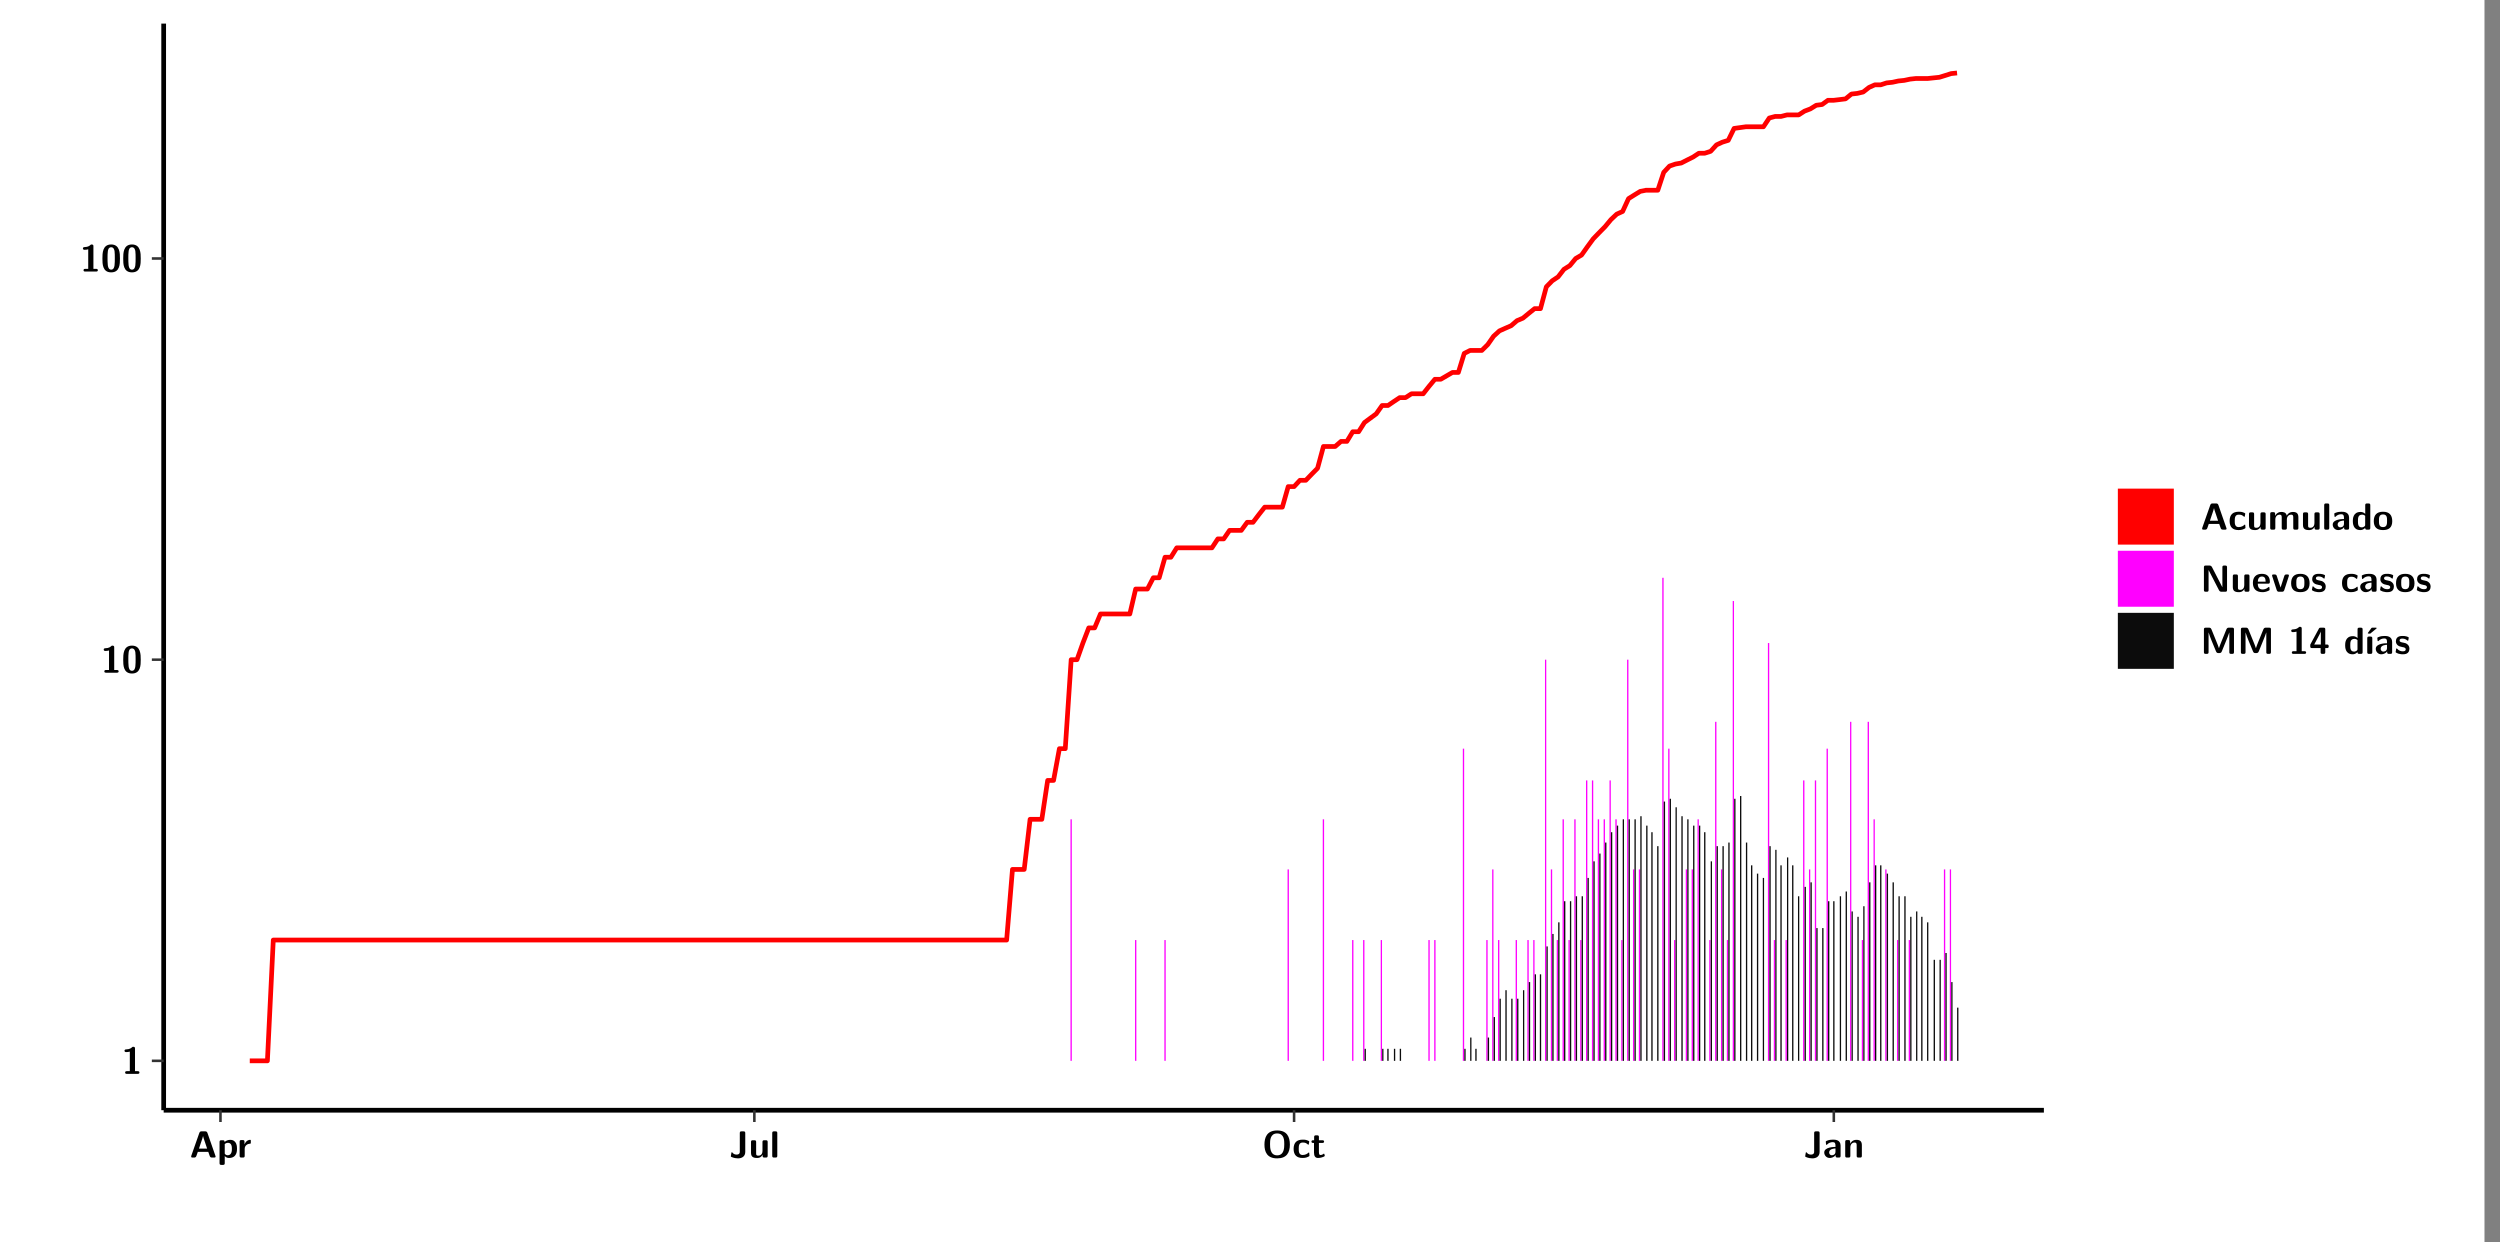 <?xml version="1.0" encoding="UTF-8"?>
<svg xmlns="http://www.w3.org/2000/svg" xmlns:xlink="http://www.w3.org/1999/xlink" width="579.653pt" height="288pt" viewBox="0 0 579.653 288" version="1.1">
<rect x="0" y="0" width="579.653" height="288" fill="#808080" stroke="none"/>
<defs>
<g>
<symbol overflow="visible" id="glyph0-0">
<path style="stroke:none;" d=""/>
</symbol>
<symbol overflow="visible" id="glyph0-1">
<path style="stroke:none;" d="M 3.109 -5.859 C 3.109 -6.016 3.109 -6.281 2.719 -6.281 C 2.547 -6.281 2.516 -6.266 2.406 -6.156 C 2.25 -6.016 1.922 -5.688 1.047 -5.672 C 0.891 -5.672 0.672 -5.609 0.672 -5.359 C 0.672 -5.047 0.969 -5.047 1.094 -5.047 C 1.344 -5.047 1.656 -5.078 1.906 -5.156 L 1.906 -0.625 L 1.234 -0.625 C 1.109 -0.625 0.812 -0.625 0.812 -0.312 C 0.812 0 1.109 0 1.234 0 L 3.719 0 C 3.828 0 4.141 0 4.141 -0.312 C 4.141 -0.625 3.828 -0.625 3.719 -0.625 L 3.109 -0.625 Z M 3.109 -5.859 "/>
</symbol>
<symbol overflow="visible" id="glyph0-2">
<path style="stroke:none;" d="M 4.438 -3 C 4.438 -4.203 4.438 -6.281 2.406 -6.281 C 0.375 -6.281 0.375 -4.219 0.375 -3 C 0.375 -1.812 0.375 0.188 2.406 0.188 C 4.438 0.188 4.438 -1.781 4.438 -3 Z M 2.406 -0.438 C 1.75 -0.438 1.656 -1.25 1.625 -1.484 C 1.562 -1.953 1.562 -2.766 1.562 -3.125 C 1.562 -3.641 1.562 -4.203 1.625 -4.641 C 1.641 -4.875 1.734 -5.641 2.406 -5.641 C 3.047 -5.641 3.156 -4.906 3.188 -4.734 C 3.25 -4.281 3.25 -3.594 3.25 -3.125 C 3.25 -2.625 3.25 -1.953 3.188 -1.469 C 3.156 -1.234 3.062 -0.438 2.406 -0.438 Z M 2.406 -0.438 "/>
</symbol>
<symbol overflow="visible" id="glyph0-3">
<path style="stroke:none;" d="M 4.156 -5.703 C 4.031 -6.078 3.766 -6.078 3.594 -6.078 L 2.828 -6.078 C 2.641 -6.078 2.391 -6.078 2.266 -5.703 L 0.406 -0.406 C 0.375 -0.297 0.375 -0.281 0.375 -0.234 C 0.375 0 0.594 0 0.703 0 L 1.031 0 C 1.188 0 1.453 0 1.578 -0.344 L 1.922 -1.328 L 4.344 -1.328 L 4.641 -0.484 C 4.75 -0.172 4.812 0 5.234 0 L 5.703 0 C 5.828 0 6.047 0 6.047 -0.234 C 6.047 -0.281 6.047 -0.297 6 -0.406 Z M 2.812 -3.938 C 2.938 -4.328 3.062 -4.656 3.125 -4.969 L 3.141 -4.969 C 3.188 -4.766 3.188 -4.75 3.25 -4.547 L 4.078 -2.078 L 2.188 -2.078 Z M 2.812 -3.938 "/>
</symbol>
<symbol overflow="visible" id="glyph0-4">
<path style="stroke:none;" d="M 1.734 -0.344 C 2.125 0.094 2.609 0.094 2.719 0.094 C 4.578 0.094 4.578 -1.594 4.578 -2.031 C 4.578 -2.453 4.578 -4.109 3 -4.109 C 2.484 -4.109 2.016 -3.906 1.703 -3.609 C 1.703 -3.922 1.578 -4.016 1.281 -4.016 L 0.953 -4.016 C 0.641 -4.016 0.531 -3.922 0.531 -3.594 L 0.531 1.281 C 0.531 1.594 0.625 1.703 0.953 1.703 L 1.312 1.703 C 1.641 1.703 1.734 1.594 1.734 1.281 Z M 1.734 -3.141 C 1.828 -3.219 2.109 -3.422 2.484 -3.422 C 3.391 -3.422 3.391 -2.391 3.391 -2 C 3.391 -1.656 3.391 -0.531 2.406 -0.531 C 2.203 -0.531 2.047 -0.609 1.938 -0.688 C 1.734 -0.828 1.734 -0.875 1.734 -1.031 Z M 1.734 -3.141 "/>
</symbol>
<symbol overflow="visible" id="glyph0-5">
<path style="stroke:none;" d="M 1.703 -2.016 C 1.703 -2.844 2.391 -3.188 2.938 -3.219 C 3.109 -3.234 3.125 -3.234 3.125 -3.469 L 3.125 -3.875 C 3.125 -4.047 3.125 -4.109 2.969 -4.109 C 2.719 -4.109 2.078 -4.031 1.672 -3.078 L 1.656 -3.078 L 1.656 -3.641 C 1.656 -3.922 1.594 -4.062 1.234 -4.062 L 0.953 -4.062 C 0.641 -4.062 0.531 -3.969 0.531 -3.641 L 0.531 -0.422 C 0.531 -0.109 0.625 0 0.953 0 L 1.281 0 C 1.609 0 1.703 -0.109 1.703 -0.422 Z M 1.703 -2.016 "/>
</symbol>
<symbol overflow="visible" id="glyph0-6">
<path style="stroke:none;" d="M 3.75 -5.656 C 3.75 -5.938 3.688 -6.078 3.328 -6.078 L 2.906 -6.078 C 2.562 -6.078 2.484 -5.969 2.484 -5.656 L 2.484 -1.359 C 2.484 -1.172 2.484 -0.688 1.703 -0.688 C 1.203 -0.688 0.922 -0.969 0.797 -1.125 C 0.734 -1.203 0.703 -1.234 0.656 -1.234 C 0.562 -1.234 0.547 -1.141 0.531 -1.062 C 0.484 -0.781 0.406 -0.328 0.406 -0.297 C 0.406 -0.203 0.453 -0.188 0.625 -0.109 C 1.141 0.109 1.672 0.188 2.062 0.188 C 3 0.188 3.75 -0.281 3.75 -1.312 Z M 3.75 -5.656 "/>
</symbol>
<symbol overflow="visible" id="glyph0-7">
<path style="stroke:none;" d="M 4.391 -3.594 C 4.391 -3.875 4.328 -4.016 3.969 -4.016 L 3.609 -4.016 C 3.281 -4.016 3.188 -3.906 3.188 -3.594 L 3.188 -1.516 C 3.188 -0.938 2.891 -0.438 2.266 -0.438 C 1.766 -0.438 1.719 -0.562 1.719 -1.031 L 1.719 -3.594 C 1.719 -3.875 1.656 -4.016 1.297 -4.016 L 0.953 -4.016 C 0.625 -4.016 0.531 -3.922 0.531 -3.594 L 0.531 -1.109 C 0.531 -0.172 1.031 0.094 1.953 0.094 C 2.188 0.094 2.812 0.094 3.219 -0.656 L 3.219 -0.422 C 3.219 -0.141 3.281 0 3.641 0 L 3.969 0 C 4.297 0 4.391 -0.109 4.391 -0.422 Z M 4.391 -3.594 "/>
</symbol>
<symbol overflow="visible" id="glyph0-8">
<path style="stroke:none;" d="M 1.703 -5.656 C 1.703 -5.938 1.641 -6.078 1.281 -6.078 L 0.953 -6.078 C 0.641 -6.078 0.531 -5.984 0.531 -5.656 L 0.531 -0.422 C 0.531 -0.109 0.625 0 0.953 0 L 1.281 0 C 1.609 0 1.703 -0.109 1.703 -0.422 Z M 1.703 -5.656 "/>
</symbol>
<symbol overflow="visible" id="glyph0-9">
<path style="stroke:none;" d="M 6.422 -3 C 6.422 -4.766 5.781 -6.281 3.484 -6.281 C 1.047 -6.281 0.531 -4.609 0.531 -3 C 0.531 -1.359 1.109 0.188 3.469 0.188 C 5.734 0.188 6.422 -1.203 6.422 -3 Z M 3.484 -0.516 C 1.828 -0.516 1.828 -2.344 1.828 -3.141 C 1.828 -3.906 1.828 -5.594 3.469 -5.594 C 5.125 -5.594 5.125 -3.922 5.125 -3.141 C 5.125 -2.359 5.125 -0.516 3.484 -0.516 Z M 3.484 -0.516 "/>
</symbol>
<symbol overflow="visible" id="glyph0-10">
<path style="stroke:none;" d="M 4 -0.438 C 4 -0.531 3.969 -0.938 3.953 -1.047 C 3.953 -1.078 3.938 -1.172 3.844 -1.172 C 3.812 -1.172 3.797 -1.172 3.703 -1.078 C 3.562 -0.953 3.141 -0.594 2.422 -0.594 C 1.516 -0.594 1.516 -1.469 1.516 -2.031 C 1.516 -2.75 1.562 -3.484 2.453 -3.484 C 3.031 -3.484 3.266 -3.344 3.578 -3.078 C 3.688 -2.984 3.703 -2.984 3.734 -2.984 C 3.828 -2.984 3.844 -3.062 3.844 -3.094 C 3.859 -3.172 3.953 -3.656 3.953 -3.703 C 3.953 -3.781 3.891 -3.812 3.75 -3.891 C 3.328 -4.078 3.062 -4.156 2.453 -4.156 C 1.141 -4.156 0.328 -3.547 0.328 -2.016 C 0.328 -0.562 1.078 0.094 2.406 0.094 C 2.641 0.094 3.172 0.094 3.75 -0.203 C 4 -0.344 4 -0.344 4 -0.438 Z M 4 -0.438 "/>
</symbol>
<symbol overflow="visible" id="glyph0-11">
<path style="stroke:none;" d="M 1.906 -3.391 L 2.688 -3.391 C 2.797 -3.391 3.109 -3.391 3.109 -3.703 C 3.109 -4.016 2.797 -4.016 2.688 -4.016 L 1.906 -4.016 L 1.906 -4.75 C 1.906 -5.016 1.844 -5.156 1.484 -5.156 L 1.219 -5.156 C 0.906 -5.156 0.797 -5.062 0.797 -4.75 L 0.797 -4.016 L 0.594 -4.016 C 0.5 -4.016 0.172 -4.016 0.172 -3.703 C 0.172 -3.391 0.484 -3.391 0.594 -3.391 L 0.766 -3.391 L 0.766 -1.172 C 0.766 -0.281 1.094 0.094 1.688 0.094 C 1.766 0.094 2.156 0.094 2.609 -0.047 C 2.766 -0.094 3.266 -0.25 3.266 -0.406 C 3.266 -0.438 3.25 -0.5 3.203 -0.688 C 3.156 -0.859 3.141 -0.906 3.062 -0.906 C 3.016 -0.906 3 -0.906 2.953 -0.844 C 2.859 -0.781 2.625 -0.594 2.25 -0.594 C 2.047 -0.594 1.906 -0.734 1.906 -1.312 Z M 1.906 -3.391 "/>
</symbol>
<symbol overflow="visible" id="glyph0-12">
<path style="stroke:none;" d="M 4.062 -2.766 C 4.062 -4.156 2.734 -4.156 2.297 -4.156 C 1.891 -4.156 1.453 -4.125 0.859 -3.891 C 0.672 -3.797 0.625 -3.781 0.625 -3.688 C 0.625 -3.625 0.688 -3.109 0.688 -3.047 C 0.703 -2.984 0.75 -2.938 0.812 -2.938 C 0.844 -2.938 0.875 -2.969 0.906 -3 C 1.281 -3.391 1.719 -3.578 2.266 -3.578 C 2.734 -3.578 2.875 -3.297 2.875 -2.781 L 2.875 -2.469 C 2.562 -2.469 0.266 -2.453 0.266 -1.172 C 0.266 -0.547 0.766 0.094 1.531 0.094 C 1.828 0.094 2.484 0.016 2.906 -0.594 L 2.906 -0.422 C 2.906 -0.141 2.969 0 3.328 0 L 3.641 0 C 3.984 0 4.062 -0.109 4.062 -0.422 Z M 2.875 -1.344 C 2.875 -0.531 2.047 -0.531 2.016 -0.531 C 1.641 -0.531 1.406 -0.844 1.406 -1.188 C 1.406 -2.047 2.625 -2.109 2.875 -2.109 Z M 2.875 -1.344 "/>
</symbol>
<symbol overflow="visible" id="glyph0-13">
<path style="stroke:none;" d="M 4.391 -2.844 C 4.391 -3.75 4 -4.109 3.109 -4.109 C 2.188 -4.109 1.781 -3.438 1.672 -3.203 L 1.672 -3.641 C 1.672 -3.922 1.609 -4.062 1.25 -4.062 L 0.953 -4.062 C 0.625 -4.062 0.531 -3.969 0.531 -3.641 L 0.531 -0.422 C 0.531 -0.109 0.625 0 0.953 0 L 1.297 0 C 1.625 0 1.719 -0.109 1.719 -0.422 L 1.719 -2.359 C 1.719 -3.125 2.219 -3.484 2.688 -3.484 C 3.109 -3.484 3.188 -3.281 3.188 -2.828 L 3.188 -0.422 C 3.188 -0.141 3.25 0 3.609 0 L 3.969 0 C 4.297 0 4.391 -0.109 4.391 -0.422 Z M 4.391 -2.844 "/>
</symbol>
<symbol overflow="visible" id="glyph0-14">
<path style="stroke:none;" d="M 7.062 -2.844 C 7.062 -3.75 6.672 -4.109 5.781 -4.109 C 5.156 -4.109 4.688 -3.828 4.359 -3.25 C 4.219 -4.078 3.484 -4.109 3.109 -4.109 C 2.938 -4.109 2.578 -4.109 2.188 -3.828 C 1.906 -3.625 1.734 -3.344 1.672 -3.203 L 1.672 -3.641 C 1.672 -3.922 1.609 -4.062 1.25 -4.062 L 0.953 -4.062 C 0.625 -4.062 0.531 -3.969 0.531 -3.641 L 0.531 -0.422 C 0.531 -0.109 0.625 0 0.953 0 L 1.297 0 C 1.625 0 1.719 -0.109 1.719 -0.422 L 1.719 -2.359 C 1.719 -3.141 2.25 -3.484 2.688 -3.484 C 3.109 -3.484 3.203 -3.297 3.203 -2.828 L 3.203 -0.422 C 3.203 -0.109 3.297 0 3.625 0 L 3.969 0 C 4.297 0 4.391 -0.109 4.391 -0.422 L 4.391 -2.359 C 4.391 -3.141 4.922 -3.484 5.359 -3.484 C 5.781 -3.484 5.875 -3.297 5.875 -2.828 L 5.875 -0.422 C 5.875 -0.109 5.969 0 6.297 0 L 6.641 0 C 6.984 0 7.062 -0.109 7.062 -0.422 Z M 7.062 -2.844 "/>
</symbol>
<symbol overflow="visible" id="glyph0-15">
<path style="stroke:none;" d="M 4.375 -5.656 C 4.375 -5.938 4.312 -6.078 3.953 -6.078 L 3.625 -6.078 C 3.297 -6.078 3.203 -5.969 3.203 -5.656 L 3.203 -3.672 C 2.812 -4.047 2.375 -4.109 2.109 -4.109 C 0.328 -4.109 0.328 -2.422 0.328 -2 C 0.328 -1.594 0.328 0.094 2.062 0.094 C 2.422 0.094 2.812 -0.016 3.188 -0.406 C 3.188 -0.094 3.297 0 3.609 0 L 3.953 0 C 4.281 0 4.375 -0.109 4.375 -0.422 Z M 3.188 -1.094 C 3.188 -0.953 3.188 -0.875 2.922 -0.688 C 2.703 -0.547 2.5 -0.531 2.406 -0.531 C 1.516 -0.531 1.516 -1.344 1.516 -2 C 1.516 -2.656 1.516 -3.484 2.5 -3.484 C 2.75 -3.484 2.984 -3.391 3.188 -3.203 Z M 3.188 -1.094 "/>
</symbol>
<symbol overflow="visible" id="glyph0-16">
<path style="stroke:none;" d="M 4.547 -1.969 C 4.547 -3.406 3.844 -4.156 2.406 -4.156 C 0.953 -4.156 0.266 -3.391 0.266 -1.969 C 0.266 -0.547 1.031 0.094 2.406 0.094 C 3.781 0.094 4.547 -0.531 4.547 -1.969 Z M 2.406 -0.594 C 1.469 -0.594 1.469 -1.375 1.469 -2.078 C 1.469 -2.75 1.469 -3.531 2.406 -3.531 C 3.344 -3.531 3.344 -2.766 3.344 -2.078 C 3.344 -1.391 3.344 -0.594 2.406 -0.594 Z M 2.406 -0.594 "/>
</symbol>
<symbol overflow="visible" id="glyph0-17">
<path style="stroke:none;" d="M 2.656 -5.734 C 2.469 -6.078 2.203 -6.078 2.031 -6.078 L 1.219 -6.078 C 0.906 -6.078 0.797 -5.984 0.797 -5.656 L 0.797 -0.422 C 0.797 -0.109 0.891 0 1.219 0 L 1.453 0 C 1.781 0 1.875 -0.109 1.875 -0.422 L 1.875 -5.016 L 1.891 -5.016 L 4.297 -0.344 C 4.484 0 4.75 0 4.922 0 L 5.734 0 C 6.062 0 6.156 -0.109 6.156 -0.422 L 6.156 -5.656 C 6.156 -5.938 6.094 -6.078 5.734 -6.078 L 5.5 -6.078 C 5.156 -6.078 5.078 -5.969 5.078 -5.656 L 5.078 -1.062 L 5.062 -1.062 Z M 2.656 -5.734 "/>
</symbol>
<symbol overflow="visible" id="glyph0-18">
<path style="stroke:none;" d="M 3.781 -1.875 C 3.984 -1.875 4.203 -1.891 4.203 -2.281 C 4.203 -3.406 3.672 -4.156 2.359 -4.156 C 0.969 -4.156 0.266 -3.375 0.266 -2.047 C 0.266 -0.609 1.109 0.094 2.484 0.094 C 2.812 0.094 3.312 0.047 3.891 -0.234 C 4.078 -0.328 4.141 -0.359 4.141 -0.469 C 4.141 -0.531 4.125 -0.781 4.109 -0.844 C 4.078 -1.125 4.062 -1.125 3.984 -1.125 C 3.953 -1.125 3.938 -1.125 3.844 -1.047 C 3.328 -0.594 2.797 -0.531 2.516 -0.531 C 1.531 -0.531 1.422 -1.312 1.391 -1.875 Z M 1.406 -2.344 C 1.422 -2.875 1.609 -3.531 2.359 -3.531 C 3.062 -3.531 3.203 -3.031 3.219 -2.344 Z M 1.406 -2.344 "/>
</symbol>
<symbol overflow="visible" id="glyph0-19">
<path style="stroke:none;" d="M 4.109 -3.609 C 4.141 -3.719 4.141 -3.75 4.141 -3.766 C 4.141 -4.016 3.922 -4.016 3.797 -4.016 L 3.609 -4.016 C 3.25 -4.016 3.141 -3.891 3.062 -3.641 L 2.203 -0.984 L 1.328 -3.641 C 1.266 -3.828 1.203 -4.016 0.781 -4.016 L 0.578 -4.016 C 0.453 -4.016 0.234 -4.016 0.234 -3.766 C 0.234 -3.75 0.234 -3.719 0.266 -3.609 L 1.312 -0.375 C 1.438 0 1.703 0 1.859 0 L 2.5 0 C 2.672 0 2.938 0 3.062 -0.375 Z M 4.109 -3.609 "/>
</symbol>
<symbol overflow="visible" id="glyph0-20">
<path style="stroke:none;" d="M 3.469 -1.234 C 3.469 -1.734 3.203 -2.031 3.047 -2.172 C 2.703 -2.484 2.391 -2.547 2.031 -2.609 C 1.547 -2.703 1.188 -2.766 1.188 -3.109 C 1.188 -3.469 1.484 -3.547 1.828 -3.547 C 2.406 -3.547 2.719 -3.328 2.953 -3.125 C 3.047 -3.047 3.062 -3.047 3.094 -3.047 C 3.188 -3.047 3.203 -3.125 3.203 -3.156 C 3.219 -3.219 3.312 -3.719 3.312 -3.766 C 3.312 -3.906 2.844 -4.031 2.75 -4.062 C 2.406 -4.156 2.125 -4.156 1.891 -4.156 C 1.5 -4.156 0.328 -4.156 0.328 -2.906 C 0.328 -2.484 0.516 -2.219 0.75 -2 C 1.062 -1.734 1.406 -1.672 1.906 -1.562 C 2.156 -1.531 2.609 -1.453 2.609 -1.062 C 2.609 -0.656 2.266 -0.594 1.922 -0.594 C 1.531 -0.594 1.047 -0.703 0.625 -1.188 C 0.594 -1.234 0.562 -1.266 0.516 -1.266 C 0.422 -1.266 0.406 -1.188 0.391 -1.125 C 0.375 -1.016 0.266 -0.516 0.266 -0.422 C 0.266 -0.266 0.922 -0.062 0.922 -0.047 C 1.406 0.094 1.766 0.094 1.922 0.094 C 2.359 0.094 3.469 0.062 3.469 -1.234 Z M 3.469 -1.234 "/>
</symbol>
<symbol overflow="visible" id="glyph0-21">
<path style="stroke:none;" d="M 4.859 -2.859 C 4.688 -2.422 4.359 -1.609 4.281 -1.312 C 4.203 -1.625 3.844 -2.484 3.656 -2.953 L 2.531 -5.719 C 2.391 -6.078 2.109 -6.078 1.953 -6.078 L 1.219 -6.078 C 0.906 -6.078 0.797 -5.984 0.797 -5.656 L 0.797 -0.422 C 0.797 -0.109 0.891 0 1.219 0 L 1.453 0 C 1.781 0 1.875 -0.109 1.875 -0.422 L 1.875 -4.953 L 1.891 -4.953 C 1.984 -4.562 2.375 -3.578 2.578 -3.062 L 3.609 -0.562 C 3.766 -0.188 3.969 -0.188 4.266 -0.188 C 4.562 -0.188 4.781 -0.188 4.938 -0.562 L 6.062 -3.328 C 6.141 -3.531 6.625 -4.719 6.672 -4.953 L 6.688 -4.953 L 6.688 -0.422 C 6.688 -0.141 6.75 0 7.109 0 L 7.344 0 C 7.672 0 7.766 -0.109 7.766 -0.422 L 7.766 -5.656 C 7.766 -5.938 7.703 -6.078 7.344 -6.078 L 6.609 -6.078 C 6.391 -6.078 6.172 -6.062 6.016 -5.703 Z M 4.859 -2.859 "/>
</symbol>
<symbol overflow="visible" id="glyph0-22">
<path style="stroke:none;" d="M 0.344 -2.297 C 0.266 -2.172 0.266 -2.141 0.266 -1.984 L 0.266 -1.766 C 0.266 -1.484 0.328 -1.344 0.688 -1.344 L 2.672 -1.344 L 2.672 -0.422 C 2.672 -0.141 2.719 0 3.078 0 L 3.328 0 C 3.656 0 3.75 -0.109 3.75 -0.422 L 3.75 -1.344 L 4.125 -1.344 C 4.391 -1.344 4.547 -1.406 4.547 -1.75 C 4.547 -2.078 4.422 -2.172 4.125 -2.172 L 3.75 -2.172 L 3.75 -5.656 C 3.75 -5.984 3.656 -6.078 3.328 -6.078 L 2.688 -6.078 C 2.531 -6.078 2.391 -6.078 2.281 -5.875 Z M 1.188 -2.172 C 2.578 -4.75 2.672 -5.016 2.703 -5.156 L 2.719 -5.156 L 2.719 -2.172 Z M 1.188 -2.172 "/>
</symbol>
<symbol overflow="visible" id="glyph0-23">
<path style="stroke:none;" d="M 3.906 -5.844 C 3.953 -5.875 4 -5.922 4 -5.969 C 4 -6.078 3.906 -6.078 3.766 -6.078 L 3.047 -6.078 C 2.875 -6.078 2.859 -6.078 2.781 -5.984 L 2.031 -4.953 C 1.953 -4.859 1.953 -4.844 1.953 -4.828 C 1.953 -4.703 2.047 -4.703 2.188 -4.703 L 2.516 -4.703 Z M 3.906 -5.844 "/>
</symbol>
<symbol overflow="visible" id="glyph0-24">
<path style="stroke:none;" d="M 1.703 -3.594 C 1.703 -3.875 1.641 -4.016 1.281 -4.016 L 0.953 -4.016 C 0.641 -4.016 0.531 -3.922 0.531 -3.594 L 0.531 -0.422 C 0.531 -0.109 0.625 0 0.953 0 L 1.281 0 C 1.609 0 1.703 -0.109 1.703 -0.422 Z M 1.703 -3.594 "/>
</symbol>
</g>
<clipPath id="clip1">
  <path d="M 0 0 L 576.008 0 L 576.008 288 L 0 288 Z M 0 0 "/>
</clipPath>
<clipPath id="clip2">
  <path d="M 37.949 5.477 L 473.898 5.477 L 473.898 257.414 L 37.949 257.414 Z M 37.949 5.477 "/>
</clipPath>
</defs>
<g id="surface1">
<g clip-path="url(#clip1)" clip-rule="nonzero">
<path style="fill-rule:nonzero;fill:rgb(100%,100%,100%);fill-opacity:1;stroke-width:0.598;stroke-linecap:round;stroke-linejoin:round;stroke:rgb(100%,100%,100%);stroke-opacity:1;stroke-miterlimit:10;" d="M 0 0 L 0 288.004 L 576.008 288.004 L 576.008 0 Z M 0 0 " transform="matrix(1,0,0,-1,0,288)"/>
</g>
<g clip-path="url(#clip2)" clip-rule="nonzero">
<path style=" stroke:none;fill-rule:nonzero;fill:rgb(100%,100%,100%);fill-opacity:1;" d="M 37.949 257.414 L 37.949 5.477 L 473.898 5.477 L 473.898 257.414 Z M 37.949 257.414 "/>
</g>
<path style=" stroke:none;fill-rule:nonzero;fill:rgb(100%,0%,100%);fill-opacity:1;" d="M 248.203 245.969 L 248.203 189.965 L 248.512 189.965 L 248.512 245.969 Z M 248.203 245.969 "/>
<path style=" stroke:none;fill-rule:nonzero;fill:rgb(100%,0%,100%);fill-opacity:1;" d="M 263.168 245.969 L 263.168 217.961 L 263.477 217.961 L 263.477 245.969 Z M 263.168 245.969 "/>
<path style=" stroke:none;fill-rule:nonzero;fill:rgb(100%,0%,100%);fill-opacity:1;" d="M 269.973 245.969 L 269.973 217.961 L 270.281 217.961 L 270.281 245.969 Z M 269.973 245.969 "/>
<path style=" stroke:none;fill-rule:nonzero;fill:rgb(100%,0%,100%);fill-opacity:1;" d="M 298.535 245.969 L 298.535 201.582 L 298.844 201.582 L 298.844 245.969 Z M 298.535 245.969 "/>
<path style=" stroke:none;fill-rule:nonzero;fill:rgb(100%,0%,100%);fill-opacity:1;" d="M 306.695 245.969 L 306.695 189.965 L 307.004 189.965 L 307.004 245.969 Z M 306.695 245.969 "/>
<path style=" stroke:none;fill-rule:nonzero;fill:rgb(100%,0%,100%);fill-opacity:1;" d="M 313.5 245.969 L 313.5 217.961 L 313.809 217.961 L 313.809 245.969 Z M 313.5 245.969 "/>
<path style=" stroke:none;fill-rule:nonzero;fill:rgb(100%,0%,100%);fill-opacity:1;" d="M 316.051 245.969 L 316.051 217.961 L 316.359 217.961 L 316.359 245.969 Z M 316.051 245.969 "/>
<path style=" stroke:none;fill-rule:nonzero;fill:rgb(4.999%,4.999%,4.999%);fill-opacity:1;" d="M 316.387 245.969 L 316.387 243.176 L 316.695 243.176 L 316.695 245.969 Z M 316.387 245.969 "/>
<path style=" stroke:none;fill-rule:nonzero;fill:rgb(100%,0%,100%);fill-opacity:1;" d="M 320.133 245.969 L 320.133 217.961 L 320.434 217.961 L 320.434 245.969 Z M 320.133 245.969 "/>
<path style=" stroke:none;fill-rule:nonzero;fill:rgb(4.999%,4.999%,4.999%);fill-opacity:1;" d="M 320.473 245.969 L 320.473 243.176 L 320.77 243.176 L 320.77 245.969 Z M 320.473 245.969 "/>
<path style=" stroke:none;fill-rule:nonzero;fill:rgb(4.999%,4.999%,4.999%);fill-opacity:1;" d="M 321.656 245.969 L 321.656 243.176 L 321.965 243.176 L 321.965 245.969 Z M 321.656 245.969 "/>
<path style=" stroke:none;fill-rule:nonzero;fill:rgb(4.999%,4.999%,4.999%);fill-opacity:1;" d="M 323.191 245.969 L 323.191 243.176 L 323.5 243.176 L 323.5 245.969 Z M 323.191 245.969 "/>
<path style=" stroke:none;fill-rule:nonzero;fill:rgb(4.999%,4.999%,4.999%);fill-opacity:1;" d="M 324.547 245.969 L 324.547 243.176 L 324.855 243.176 L 324.855 245.969 Z M 324.547 245.969 "/>
<path style=" stroke:none;fill-rule:nonzero;fill:rgb(100%,0%,100%);fill-opacity:1;" d="M 331.184 245.969 L 331.184 217.961 L 331.492 217.961 L 331.492 245.969 Z M 331.184 245.969 "/>
<path style=" stroke:none;fill-rule:nonzero;fill:rgb(100%,0%,100%);fill-opacity:1;" d="M 332.539 245.969 L 332.539 217.961 L 332.848 217.961 L 332.848 245.969 Z M 332.539 245.969 "/>
<path style=" stroke:none;fill-rule:nonzero;fill:rgb(100%,0%,100%);fill-opacity:1;" d="M 339.172 245.969 L 339.172 173.586 L 339.48 173.586 L 339.48 245.969 Z M 339.172 245.969 "/>
<path style=" stroke:none;fill-rule:nonzero;fill:rgb(4.999%,4.999%,4.999%);fill-opacity:1;" d="M 339.512 245.969 L 339.512 243.176 L 339.82 243.176 L 339.82 245.969 Z M 339.512 245.969 "/>
<path style=" stroke:none;fill-rule:nonzero;fill:rgb(4.999%,4.999%,4.999%);fill-opacity:1;" d="M 340.875 245.969 L 340.875 240.566 L 341.176 240.566 L 341.176 245.969 Z M 340.875 245.969 "/>
<path style=" stroke:none;fill-rule:nonzero;fill:rgb(4.999%,4.999%,4.999%);fill-opacity:1;" d="M 342.062 245.969 L 342.062 243.176 L 342.371 243.176 L 342.371 245.969 Z M 342.062 245.969 "/>
<path style=" stroke:none;fill-rule:nonzero;fill:rgb(100%,0%,100%);fill-opacity:1;" d="M 344.613 245.969 L 344.613 217.961 L 344.922 217.961 L 344.922 245.969 Z M 344.613 245.969 "/>
<path style=" stroke:none;fill-rule:nonzero;fill:rgb(4.999%,4.999%,4.999%);fill-opacity:1;" d="M 344.949 245.969 L 344.949 240.566 L 345.258 240.566 L 345.258 245.969 Z M 344.949 245.969 "/>
<path style=" stroke:none;fill-rule:nonzero;fill:rgb(100%,0%,100%);fill-opacity:1;" d="M 345.977 245.969 L 345.977 201.582 L 346.277 201.582 L 346.277 245.969 Z M 345.977 245.969 "/>
<path style=" stroke:none;fill-rule:nonzero;fill:rgb(4.999%,4.999%,4.999%);fill-opacity:1;" d="M 346.316 245.969 L 346.316 235.816 L 346.625 235.816 L 346.625 245.969 Z M 346.316 245.969 "/>
<path style=" stroke:none;fill-rule:nonzero;fill:rgb(100%,0%,100%);fill-opacity:1;" d="M 347.332 245.969 L 347.332 217.961 L 347.641 217.961 L 347.641 245.969 Z M 347.332 245.969 "/>
<path style=" stroke:none;fill-rule:nonzero;fill:rgb(4.999%,4.999%,4.999%);fill-opacity:1;" d="M 347.672 245.969 L 347.672 231.562 L 347.98 231.562 L 347.98 245.969 Z M 347.672 245.969 "/>
<path style=" stroke:none;fill-rule:nonzero;fill:rgb(4.999%,4.999%,4.999%);fill-opacity:1;" d="M 349.035 245.969 L 349.035 229.59 L 349.344 229.59 L 349.344 245.969 Z M 349.035 245.969 "/>
<path style=" stroke:none;fill-rule:nonzero;fill:rgb(4.999%,4.999%,4.999%);fill-opacity:1;" d="M 350.402 245.969 L 350.402 231.562 L 350.699 231.562 L 350.699 245.969 Z M 350.402 245.969 "/>
<path style=" stroke:none;fill-rule:nonzero;fill:rgb(100%,0%,100%);fill-opacity:1;" d="M 351.418 245.969 L 351.418 217.961 L 351.727 217.961 L 351.727 245.969 Z M 351.418 245.969 "/>
<path style=" stroke:none;fill-rule:nonzero;fill:rgb(4.999%,4.999%,4.999%);fill-opacity:1;" d="M 351.754 245.969 L 351.754 231.562 L 352.062 231.562 L 352.062 245.969 Z M 351.754 245.969 "/>
<path style=" stroke:none;fill-rule:nonzero;fill:rgb(4.999%,4.999%,4.999%);fill-opacity:1;" d="M 353.121 245.969 L 353.121 229.59 L 353.418 229.59 L 353.418 245.969 Z M 353.121 245.969 "/>
<path style=" stroke:none;fill-rule:nonzero;fill:rgb(100%,0%,100%);fill-opacity:1;" d="M 354.137 245.969 L 354.137 217.961 L 354.445 217.961 L 354.445 245.969 Z M 354.137 245.969 "/>
<path style=" stroke:none;fill-rule:nonzero;fill:rgb(4.999%,4.999%,4.999%);fill-opacity:1;" d="M 354.477 245.969 L 354.477 227.707 L 354.785 227.707 L 354.785 245.969 Z M 354.477 245.969 "/>
<path style=" stroke:none;fill-rule:nonzero;fill:rgb(100%,0%,100%);fill-opacity:1;" d="M 355.5 245.969 L 355.5 217.961 L 355.801 217.961 L 355.801 245.969 Z M 355.5 245.969 "/>
<path style=" stroke:none;fill-rule:nonzero;fill:rgb(4.999%,4.999%,4.999%);fill-opacity:1;" d="M 355.84 245.969 L 355.84 225.91 L 356.141 225.91 L 356.141 245.969 Z M 355.84 245.969 "/>
<path style=" stroke:none;fill-rule:nonzero;fill:rgb(4.999%,4.999%,4.999%);fill-opacity:1;" d="M 357.027 245.969 L 357.027 225.91 L 357.336 225.91 L 357.336 245.969 Z M 357.027 245.969 "/>
<path style=" stroke:none;fill-rule:nonzero;fill:rgb(100%,0%,100%);fill-opacity:1;" d="M 358.223 245.969 L 358.223 152.953 L 358.52 152.953 L 358.52 245.969 Z M 358.223 245.969 "/>
<path style=" stroke:none;fill-rule:nonzero;fill:rgb(4.999%,4.999%,4.999%);fill-opacity:1;" d="M 358.559 245.969 L 358.559 219.438 L 358.859 219.438 L 358.859 245.969 Z M 358.559 245.969 "/>
<path style=" stroke:none;fill-rule:nonzero;fill:rgb(100%,0%,100%);fill-opacity:1;" d="M 359.578 245.969 L 359.578 201.582 L 359.887 201.582 L 359.887 245.969 Z M 359.578 245.969 "/>
<path style=" stroke:none;fill-rule:nonzero;fill:rgb(4.999%,4.999%,4.999%);fill-opacity:1;" d="M 359.914 245.969 L 359.914 216.547 L 360.223 216.547 L 360.223 245.969 Z M 359.914 245.969 "/>
<path style=" stroke:none;fill-rule:nonzero;fill:rgb(100%,0%,100%);fill-opacity:1;" d="M 360.941 245.969 L 360.941 217.961 L 361.238 217.961 L 361.238 245.969 Z M 360.941 245.969 "/>
<path style=" stroke:none;fill-rule:nonzero;fill:rgb(4.999%,4.999%,4.999%);fill-opacity:1;" d="M 361.281 245.969 L 361.281 213.855 L 361.59 213.855 L 361.59 245.969 Z M 361.281 245.969 "/>
<path style=" stroke:none;fill-rule:nonzero;fill:rgb(100%,0%,100%);fill-opacity:1;" d="M 362.297 245.969 L 362.297 189.965 L 362.605 189.965 L 362.605 245.969 Z M 362.297 245.969 "/>
<path style=" stroke:none;fill-rule:nonzero;fill:rgb(4.999%,4.999%,4.999%);fill-opacity:1;" d="M 362.637 245.969 L 362.637 208.957 L 362.945 208.957 L 362.945 245.969 Z M 362.637 245.969 "/>
<path style=" stroke:none;fill-rule:nonzero;fill:rgb(100%,0%,100%);fill-opacity:1;" d="M 363.66 245.969 L 363.66 217.961 L 363.961 217.961 L 363.961 245.969 Z M 363.66 245.969 "/>
<path style=" stroke:none;fill-rule:nonzero;fill:rgb(4.999%,4.999%,4.999%);fill-opacity:1;" d="M 364 245.969 L 364 208.957 L 364.309 208.957 L 364.309 245.969 Z M 364 245.969 "/>
<path style=" stroke:none;fill-rule:nonzero;fill:rgb(100%,0%,100%);fill-opacity:1;" d="M 365.016 245.969 L 365.016 189.965 L 365.324 189.965 L 365.324 245.969 Z M 365.016 245.969 "/>
<path style=" stroke:none;fill-rule:nonzero;fill:rgb(4.999%,4.999%,4.999%);fill-opacity:1;" d="M 365.355 245.969 L 365.355 207.809 L 365.664 207.809 L 365.664 245.969 Z M 365.355 245.969 "/>
<path style=" stroke:none;fill-rule:nonzero;fill:rgb(100%,0%,100%);fill-opacity:1;" d="M 366.379 245.969 L 366.379 217.961 L 366.691 217.961 L 366.691 245.969 Z M 366.379 245.969 "/>
<path style=" stroke:none;fill-rule:nonzero;fill:rgb(4.999%,4.999%,4.999%);fill-opacity:1;" d="M 366.719 245.969 L 366.719 207.809 L 367.027 207.809 L 367.027 245.969 Z M 366.719 245.969 "/>
<path style=" stroke:none;fill-rule:nonzero;fill:rgb(100%,0%,100%);fill-opacity:1;" d="M 367.734 245.969 L 367.734 180.949 L 368.043 180.949 L 368.043 245.969 Z M 367.734 245.969 "/>
<path style=" stroke:none;fill-rule:nonzero;fill:rgb(4.999%,4.999%,4.999%);fill-opacity:1;" d="M 368.074 245.969 L 368.074 203.555 L 368.383 203.555 L 368.383 245.969 Z M 368.074 245.969 "/>
<path style=" stroke:none;fill-rule:nonzero;fill:rgb(100%,0%,100%);fill-opacity:1;" d="M 369.102 245.969 L 369.102 180.949 L 369.41 180.949 L 369.41 245.969 Z M 369.102 245.969 "/>
<path style=" stroke:none;fill-rule:nonzero;fill:rgb(4.999%,4.999%,4.999%);fill-opacity:1;" d="M 369.438 245.969 L 369.438 199.711 L 369.75 199.711 L 369.75 245.969 Z M 369.438 245.969 "/>
<path style=" stroke:none;fill-rule:nonzero;fill:rgb(100%,0%,100%);fill-opacity:1;" d="M 370.457 245.969 L 370.457 189.965 L 370.766 189.965 L 370.766 245.969 Z M 370.457 245.969 "/>
<path style=" stroke:none;fill-rule:nonzero;fill:rgb(4.999%,4.999%,4.999%);fill-opacity:1;" d="M 370.805 245.969 L 370.805 197.906 L 371.102 197.906 L 371.102 245.969 Z M 370.805 245.969 "/>
<path style=" stroke:none;fill-rule:nonzero;fill:rgb(100%,0%,100%);fill-opacity:1;" d="M 371.82 245.969 L 371.82 189.965 L 372.129 189.965 L 372.129 245.969 Z M 371.82 245.969 "/>
<path style=" stroke:none;fill-rule:nonzero;fill:rgb(4.999%,4.999%,4.999%);fill-opacity:1;" d="M 372.16 245.969 L 372.16 195.355 L 372.469 195.355 L 372.469 245.969 Z M 372.16 245.969 "/>
<path style=" stroke:none;fill-rule:nonzero;fill:rgb(100%,0%,100%);fill-opacity:1;" d="M 373.184 245.969 L 373.184 180.949 L 373.484 180.949 L 373.484 245.969 Z M 373.184 245.969 "/>
<path style=" stroke:none;fill-rule:nonzero;fill:rgb(4.999%,4.999%,4.999%);fill-opacity:1;" d="M 373.523 245.969 L 373.523 192.957 L 373.824 192.957 L 373.824 245.969 Z M 373.523 245.969 "/>
<path style=" stroke:none;fill-rule:nonzero;fill:rgb(100%,0%,100%);fill-opacity:1;" d="M 374.539 245.969 L 374.539 189.965 L 374.848 189.965 L 374.848 245.969 Z M 374.539 245.969 "/>
<path style=" stroke:none;fill-rule:nonzero;fill:rgb(4.999%,4.999%,4.999%);fill-opacity:1;" d="M 374.879 245.969 L 374.879 191.43 L 375.188 191.43 L 375.188 245.969 Z M 374.879 245.969 "/>
<path style=" stroke:none;fill-rule:nonzero;fill:rgb(100%,0%,100%);fill-opacity:1;" d="M 375.906 245.969 L 375.906 217.961 L 376.203 217.961 L 376.203 245.969 Z M 375.906 245.969 "/>
<path style=" stroke:none;fill-rule:nonzero;fill:rgb(4.999%,4.999%,4.999%);fill-opacity:1;" d="M 376.242 245.969 L 376.242 189.965 L 376.543 189.965 L 376.543 245.969 Z M 376.242 245.969 "/>
<path style=" stroke:none;fill-rule:nonzero;fill:rgb(100%,0%,100%);fill-opacity:1;" d="M 377.262 245.969 L 377.262 152.953 L 377.57 152.953 L 377.57 245.969 Z M 377.262 245.969 "/>
<path style=" stroke:none;fill-rule:nonzero;fill:rgb(4.999%,4.999%,4.999%);fill-opacity:1;" d="M 377.598 245.969 L 377.598 189.965 L 377.906 189.965 L 377.906 245.969 Z M 377.598 245.969 "/>
<path style=" stroke:none;fill-rule:nonzero;fill:rgb(100%,0%,100%);fill-opacity:1;" d="M 378.625 245.969 L 378.625 201.582 L 378.926 201.582 L 378.926 245.969 Z M 378.625 245.969 "/>
<path style=" stroke:none;fill-rule:nonzero;fill:rgb(4.999%,4.999%,4.999%);fill-opacity:1;" d="M 378.965 245.969 L 378.965 189.965 L 379.273 189.965 L 379.273 245.969 Z M 378.965 245.969 "/>
<path style=" stroke:none;fill-rule:nonzero;fill:rgb(100%,0%,100%);fill-opacity:1;" d="M 379.98 245.969 L 379.98 201.582 L 380.289 201.582 L 380.289 245.969 Z M 379.98 245.969 "/>
<path style=" stroke:none;fill-rule:nonzero;fill:rgb(4.999%,4.999%,4.999%);fill-opacity:1;" d="M 380.32 245.969 L 380.32 189.25 L 380.629 189.25 L 380.629 245.969 Z M 380.32 245.969 "/>
<path style=" stroke:none;fill-rule:nonzero;fill:rgb(4.999%,4.999%,4.999%);fill-opacity:1;" d="M 381.684 245.969 L 381.684 191.43 L 381.992 191.43 L 381.992 245.969 Z M 381.684 245.969 "/>
<path style=" stroke:none;fill-rule:nonzero;fill:rgb(4.999%,4.999%,4.999%);fill-opacity:1;" d="M 382.871 245.969 L 382.871 192.957 L 383.18 192.957 L 383.18 245.969 Z M 382.871 245.969 "/>
<path style=" stroke:none;fill-rule:nonzero;fill:rgb(4.999%,4.999%,4.999%);fill-opacity:1;" d="M 384.234 245.969 L 384.234 196.191 L 384.543 196.191 L 384.543 245.969 Z M 384.234 245.969 "/>
<path style=" stroke:none;fill-rule:nonzero;fill:rgb(100%,0%,100%);fill-opacity:1;" d="M 385.418 245.969 L 385.418 133.965 L 385.727 133.965 L 385.727 245.969 Z M 385.418 245.969 "/>
<path style=" stroke:none;fill-rule:nonzero;fill:rgb(4.999%,4.999%,4.999%);fill-opacity:1;" d="M 385.758 245.969 L 385.758 185.852 L 386.066 185.852 L 386.066 245.969 Z M 385.758 245.969 "/>
<path style=" stroke:none;fill-rule:nonzero;fill:rgb(100%,0%,100%);fill-opacity:1;" d="M 386.785 245.969 L 386.785 173.586 L 387.094 173.586 L 387.094 245.969 Z M 386.785 245.969 "/>
<path style=" stroke:none;fill-rule:nonzero;fill:rgb(4.999%,4.999%,4.999%);fill-opacity:1;" d="M 387.125 245.969 L 387.125 185.203 L 387.434 185.203 L 387.434 245.969 Z M 387.125 245.969 "/>
<path style=" stroke:none;fill-rule:nonzero;fill:rgb(100%,0%,100%);fill-opacity:1;" d="M 388.141 245.969 L 388.141 217.961 L 388.449 217.961 L 388.449 245.969 Z M 388.141 245.969 "/>
<path style=" stroke:none;fill-rule:nonzero;fill:rgb(4.999%,4.999%,4.999%);fill-opacity:1;" d="M 388.488 245.969 L 388.488 187.176 L 388.785 187.176 L 388.785 245.969 Z M 388.488 245.969 "/>
<path style=" stroke:none;fill-rule:nonzero;fill:rgb(4.999%,4.999%,4.999%);fill-opacity:1;" d="M 389.844 245.969 L 389.844 189.25 L 390.152 189.25 L 390.152 245.969 Z M 389.844 245.969 "/>
<path style=" stroke:none;fill-rule:nonzero;fill:rgb(100%,0%,100%);fill-opacity:1;" d="M 390.859 245.969 L 390.859 201.582 L 391.168 201.582 L 391.168 245.969 Z M 390.859 245.969 "/>
<path style=" stroke:none;fill-rule:nonzero;fill:rgb(4.999%,4.999%,4.999%);fill-opacity:1;" d="M 391.207 245.969 L 391.207 189.965 L 391.508 189.965 L 391.508 245.969 Z M 391.207 245.969 "/>
<path style=" stroke:none;fill-rule:nonzero;fill:rgb(100%,0%,100%);fill-opacity:1;" d="M 392.223 245.969 L 392.223 201.582 L 392.531 201.582 L 392.531 245.969 Z M 392.223 245.969 "/>
<path style=" stroke:none;fill-rule:nonzero;fill:rgb(4.999%,4.999%,4.999%);fill-opacity:1;" d="M 392.562 245.969 L 392.562 191.43 L 392.871 191.43 L 392.871 245.969 Z M 392.562 245.969 "/>
<path style=" stroke:none;fill-rule:nonzero;fill:rgb(100%,0%,100%);fill-opacity:1;" d="M 393.59 245.969 L 393.59 189.965 L 393.887 189.965 L 393.887 245.969 Z M 393.59 245.969 "/>
<path style=" stroke:none;fill-rule:nonzero;fill:rgb(4.999%,4.999%,4.999%);fill-opacity:1;" d="M 393.93 245.969 L 393.93 191.43 L 394.227 191.43 L 394.227 245.969 Z M 393.93 245.969 "/>
<path style=" stroke:none;fill-rule:nonzero;fill:rgb(4.999%,4.999%,4.999%);fill-opacity:1;" d="M 395.113 245.969 L 395.113 192.957 L 395.422 192.957 L 395.422 245.969 Z M 395.113 245.969 "/>
<path style=" stroke:none;fill-rule:nonzero;fill:rgb(100%,0%,100%);fill-opacity:1;" d="M 396.309 245.969 L 396.309 217.961 L 396.609 217.961 L 396.609 245.969 Z M 396.309 245.969 "/>
<path style=" stroke:none;fill-rule:nonzero;fill:rgb(4.999%,4.999%,4.999%);fill-opacity:1;" d="M 396.648 245.969 L 396.648 199.711 L 396.945 199.711 L 396.945 245.969 Z M 396.648 245.969 "/>
<path style=" stroke:none;fill-rule:nonzero;fill:rgb(100%,0%,100%);fill-opacity:1;" d="M 397.664 245.969 L 397.664 167.359 L 397.973 167.359 L 397.973 245.969 Z M 397.664 245.969 "/>
<path style=" stroke:none;fill-rule:nonzero;fill:rgb(4.999%,4.999%,4.999%);fill-opacity:1;" d="M 398.004 245.969 L 398.004 196.191 L 398.312 196.191 L 398.312 245.969 Z M 398.004 245.969 "/>
<path style=" stroke:none;fill-rule:nonzero;fill:rgb(100%,0%,100%);fill-opacity:1;" d="M 399.027 245.969 L 399.027 201.582 L 399.328 201.582 L 399.328 245.969 Z M 399.027 245.969 "/>
<path style=" stroke:none;fill-rule:nonzero;fill:rgb(4.999%,4.999%,4.999%);fill-opacity:1;" d="M 399.367 245.969 L 399.367 196.191 L 399.676 196.191 L 399.676 245.969 Z M 399.367 245.969 "/>
<path style=" stroke:none;fill-rule:nonzero;fill:rgb(100%,0%,100%);fill-opacity:1;" d="M 400.383 245.969 L 400.383 217.961 L 400.691 217.961 L 400.691 245.969 Z M 400.383 245.969 "/>
<path style=" stroke:none;fill-rule:nonzero;fill:rgb(4.999%,4.999%,4.999%);fill-opacity:1;" d="M 400.723 245.969 L 400.723 195.355 L 401.031 195.355 L 401.031 245.969 Z M 400.723 245.969 "/>
<path style=" stroke:none;fill-rule:nonzero;fill:rgb(100%,0%,100%);fill-opacity:1;" d="M 401.75 245.969 L 401.75 139.355 L 402.047 139.355 L 402.047 245.969 Z M 401.75 245.969 "/>
<path style=" stroke:none;fill-rule:nonzero;fill:rgb(4.999%,4.999%,4.999%);fill-opacity:1;" d="M 402.086 245.969 L 402.086 185.203 L 402.395 185.203 L 402.395 245.969 Z M 402.086 245.969 "/>
<path style=" stroke:none;fill-rule:nonzero;fill:rgb(4.999%,4.999%,4.999%);fill-opacity:1;" d="M 403.441 245.969 L 403.441 184.566 L 403.75 184.566 L 403.75 245.969 Z M 403.441 245.969 "/>
<path style=" stroke:none;fill-rule:nonzero;fill:rgb(4.999%,4.999%,4.999%);fill-opacity:1;" d="M 404.809 245.969 L 404.809 195.355 L 405.117 195.355 L 405.117 245.969 Z M 404.809 245.969 "/>
<path style=" stroke:none;fill-rule:nonzero;fill:rgb(4.999%,4.999%,4.999%);fill-opacity:1;" d="M 405.992 245.969 L 405.992 200.637 L 406.301 200.637 L 406.301 245.969 Z M 405.992 245.969 "/>
<path style=" stroke:none;fill-rule:nonzero;fill:rgb(4.999%,4.999%,4.999%);fill-opacity:1;" d="M 407.359 245.969 L 407.359 202.559 L 407.668 202.559 L 407.668 245.969 Z M 407.359 245.969 "/>
<path style=" stroke:none;fill-rule:nonzero;fill:rgb(4.999%,4.999%,4.999%);fill-opacity:1;" d="M 408.723 245.969 L 408.723 203.555 L 409.02 203.555 L 409.02 245.969 Z M 408.723 245.969 "/>
<path style=" stroke:none;fill-rule:nonzero;fill:rgb(100%,0%,100%);fill-opacity:1;" d="M 409.906 245.969 L 409.906 149.098 L 410.219 149.098 L 410.219 245.969 Z M 409.906 245.969 "/>
<path style=" stroke:none;fill-rule:nonzero;fill:rgb(4.999%,4.999%,4.999%);fill-opacity:1;" d="M 410.246 245.969 L 410.246 196.191 L 410.555 196.191 L 410.555 245.969 Z M 410.246 245.969 "/>
<path style=" stroke:none;fill-rule:nonzero;fill:rgb(100%,0%,100%);fill-opacity:1;" d="M 411.273 245.969 L 411.273 217.961 L 411.57 217.961 L 411.57 245.969 Z M 411.273 245.969 "/>
<path style=" stroke:none;fill-rule:nonzero;fill:rgb(4.999%,4.999%,4.999%);fill-opacity:1;" d="M 411.613 245.969 L 411.613 197.039 L 411.91 197.039 L 411.91 245.969 Z M 411.613 245.969 "/>
<path style=" stroke:none;fill-rule:nonzero;fill:rgb(4.999%,4.999%,4.999%);fill-opacity:1;" d="M 412.797 245.969 L 412.797 200.637 L 413.105 200.637 L 413.105 245.969 Z M 412.797 245.969 "/>
<path style=" stroke:none;fill-rule:nonzero;fill:rgb(100%,0%,100%);fill-opacity:1;" d="M 413.992 245.969 L 413.992 217.961 L 414.293 217.961 L 414.293 245.969 Z M 413.992 245.969 "/>
<path style=" stroke:none;fill-rule:nonzero;fill:rgb(4.999%,4.999%,4.999%);fill-opacity:1;" d="M 414.332 245.969 L 414.332 198.805 L 414.629 198.805 L 414.629 245.969 Z M 414.332 245.969 "/>
<path style=" stroke:none;fill-rule:nonzero;fill:rgb(4.999%,4.999%,4.999%);fill-opacity:1;" d="M 415.516 245.969 L 415.516 200.637 L 415.824 200.637 L 415.824 245.969 Z M 415.516 245.969 "/>
<path style=" stroke:none;fill-rule:nonzero;fill:rgb(4.999%,4.999%,4.999%);fill-opacity:1;" d="M 416.883 245.969 L 416.883 207.809 L 417.18 207.809 L 417.18 245.969 Z M 416.883 245.969 "/>
<path style=" stroke:none;fill-rule:nonzero;fill:rgb(100%,0%,100%);fill-opacity:1;" d="M 418.066 245.969 L 418.066 180.949 L 418.375 180.949 L 418.375 245.969 Z M 418.066 245.969 "/>
<path style=" stroke:none;fill-rule:nonzero;fill:rgb(4.999%,4.999%,4.999%);fill-opacity:1;" d="M 418.406 245.969 L 418.406 205.629 L 418.715 205.629 L 418.715 245.969 Z M 418.406 245.969 "/>
<path style=" stroke:none;fill-rule:nonzero;fill:rgb(100%,0%,100%);fill-opacity:1;" d="M 419.434 245.969 L 419.434 201.582 L 419.73 201.582 L 419.73 245.969 Z M 419.434 245.969 "/>
<path style=" stroke:none;fill-rule:nonzero;fill:rgb(4.999%,4.999%,4.999%);fill-opacity:1;" d="M 419.77 245.969 L 419.77 204.582 L 420.082 204.582 L 420.082 245.969 Z M 419.77 245.969 "/>
<path style=" stroke:none;fill-rule:nonzero;fill:rgb(100%,0%,100%);fill-opacity:1;" d="M 420.789 245.969 L 420.789 180.949 L 421.098 180.949 L 421.098 245.969 Z M 420.789 245.969 "/>
<path style=" stroke:none;fill-rule:nonzero;fill:rgb(4.999%,4.999%,4.999%);fill-opacity:1;" d="M 421.125 245.969 L 421.125 215.184 L 421.434 215.184 L 421.434 245.969 Z M 421.125 245.969 "/>
<path style=" stroke:none;fill-rule:nonzero;fill:rgb(4.999%,4.999%,4.999%);fill-opacity:1;" d="M 422.492 245.969 L 422.492 215.184 L 422.801 215.184 L 422.801 245.969 Z M 422.492 245.969 "/>
<path style=" stroke:none;fill-rule:nonzero;fill:rgb(100%,0%,100%);fill-opacity:1;" d="M 423.508 245.969 L 423.508 173.586 L 423.816 173.586 L 423.816 245.969 Z M 423.508 245.969 "/>
<path style=" stroke:none;fill-rule:nonzero;fill:rgb(4.999%,4.999%,4.999%);fill-opacity:1;" d="M 423.848 245.969 L 423.848 208.957 L 424.156 208.957 L 424.156 245.969 Z M 423.848 245.969 "/>
<path style=" stroke:none;fill-rule:nonzero;fill:rgb(4.999%,4.999%,4.999%);fill-opacity:1;" d="M 425.043 245.969 L 425.043 208.957 L 425.352 208.957 L 425.352 245.969 Z M 425.043 245.969 "/>
<path style=" stroke:none;fill-rule:nonzero;fill:rgb(4.999%,4.999%,4.999%);fill-opacity:1;" d="M 426.574 245.969 L 426.574 207.809 L 426.875 207.809 L 426.875 245.969 Z M 426.574 245.969 "/>
<path style=" stroke:none;fill-rule:nonzero;fill:rgb(4.999%,4.999%,4.999%);fill-opacity:1;" d="M 427.93 245.969 L 427.93 206.703 L 428.238 206.703 L 428.238 245.969 Z M 427.93 245.969 "/>
<path style=" stroke:none;fill-rule:nonzero;fill:rgb(100%,0%,100%);fill-opacity:1;" d="M 428.957 245.969 L 428.957 167.359 L 429.254 167.359 L 429.254 245.969 Z M 428.957 245.969 "/>
<path style=" stroke:none;fill-rule:nonzero;fill:rgb(4.999%,4.999%,4.999%);fill-opacity:1;" d="M 429.297 245.969 L 429.297 211.328 L 429.594 211.328 L 429.594 245.969 Z M 429.297 245.969 "/>
<path style=" stroke:none;fill-rule:nonzero;fill:rgb(4.999%,4.999%,4.999%);fill-opacity:1;" d="M 430.652 245.969 L 430.652 212.57 L 430.961 212.57 L 430.961 245.969 Z M 430.652 245.969 "/>
<path style=" stroke:none;fill-rule:nonzero;fill:rgb(100%,0%,100%);fill-opacity:1;" d="M 431.676 245.969 L 431.676 217.961 L 431.977 217.961 L 431.977 245.969 Z M 431.676 245.969 "/>
<path style=" stroke:none;fill-rule:nonzero;fill:rgb(4.999%,4.999%,4.999%);fill-opacity:1;" d="M 432.016 245.969 L 432.016 210.121 L 432.312 210.121 L 432.312 245.969 Z M 432.016 245.969 "/>
<path style=" stroke:none;fill-rule:nonzero;fill:rgb(100%,0%,100%);fill-opacity:1;" d="M 433.031 245.969 L 433.031 167.359 L 433.34 167.359 L 433.34 245.969 Z M 433.031 245.969 "/>
<path style=" stroke:none;fill-rule:nonzero;fill:rgb(4.999%,4.999%,4.999%);fill-opacity:1;" d="M 433.371 245.969 L 433.371 204.582 L 433.68 204.582 L 433.68 245.969 Z M 433.371 245.969 "/>
<path style=" stroke:none;fill-rule:nonzero;fill:rgb(100%,0%,100%);fill-opacity:1;" d="M 434.398 245.969 L 434.398 189.965 L 434.695 189.965 L 434.695 245.969 Z M 434.398 245.969 "/>
<path style=" stroke:none;fill-rule:nonzero;fill:rgb(4.999%,4.999%,4.999%);fill-opacity:1;" d="M 434.734 245.969 L 434.734 200.637 L 435.043 200.637 L 435.043 245.969 Z M 434.734 245.969 "/>
<path style=" stroke:none;fill-rule:nonzero;fill:rgb(4.999%,4.999%,4.999%);fill-opacity:1;" d="M 435.922 245.969 L 435.922 200.637 L 436.23 200.637 L 436.23 245.969 Z M 435.922 245.969 "/>
<path style=" stroke:none;fill-rule:nonzero;fill:rgb(100%,0%,100%);fill-opacity:1;" d="M 437.117 245.969 L 437.117 201.582 L 437.414 201.582 L 437.414 245.969 Z M 437.117 245.969 "/>
<path style=" stroke:none;fill-rule:nonzero;fill:rgb(4.999%,4.999%,4.999%);fill-opacity:1;" d="M 437.457 245.969 L 437.457 202.559 L 437.766 202.559 L 437.766 245.969 Z M 437.457 245.969 "/>
<path style=" stroke:none;fill-rule:nonzero;fill:rgb(4.999%,4.999%,4.999%);fill-opacity:1;" d="M 438.809 245.969 L 438.809 204.582 L 439.117 204.582 L 439.117 245.969 Z M 438.809 245.969 "/>
<path style=" stroke:none;fill-rule:nonzero;fill:rgb(100%,0%,100%);fill-opacity:1;" d="M 439.836 245.969 L 439.836 217.961 L 440.145 217.961 L 440.145 245.969 Z M 439.836 245.969 "/>
<path style=" stroke:none;fill-rule:nonzero;fill:rgb(4.999%,4.999%,4.999%);fill-opacity:1;" d="M 440.176 245.969 L 440.176 207.809 L 440.484 207.809 L 440.484 245.969 Z M 440.176 245.969 "/>
<path style=" stroke:none;fill-rule:nonzero;fill:rgb(4.999%,4.999%,4.999%);fill-opacity:1;" d="M 441.531 245.969 L 441.531 207.809 L 441.84 207.809 L 441.84 245.969 Z M 441.531 245.969 "/>
<path style=" stroke:none;fill-rule:nonzero;fill:rgb(100%,0%,100%);fill-opacity:1;" d="M 442.555 245.969 L 442.555 217.961 L 442.863 217.961 L 442.863 245.969 Z M 442.555 245.969 "/>
<path style=" stroke:none;fill-rule:nonzero;fill:rgb(4.999%,4.999%,4.999%);fill-opacity:1;" d="M 442.895 245.969 L 442.895 212.57 L 443.203 212.57 L 443.203 245.969 Z M 442.895 245.969 "/>
<path style=" stroke:none;fill-rule:nonzero;fill:rgb(4.999%,4.999%,4.999%);fill-opacity:1;" d="M 444.262 245.969 L 444.262 211.328 L 444.559 211.328 L 444.559 245.969 Z M 444.262 245.969 "/>
<path style=" stroke:none;fill-rule:nonzero;fill:rgb(4.999%,4.999%,4.999%);fill-opacity:1;" d="M 445.445 245.969 L 445.445 212.57 L 445.754 212.57 L 445.754 245.969 Z M 445.445 245.969 "/>
<path style=" stroke:none;fill-rule:nonzero;fill:rgb(4.999%,4.999%,4.999%);fill-opacity:1;" d="M 446.809 245.969 L 446.809 213.855 L 447.109 213.855 L 447.109 245.969 Z M 446.809 245.969 "/>
<path style=" stroke:none;fill-rule:nonzero;fill:rgb(4.999%,4.999%,4.999%);fill-opacity:1;" d="M 448.336 245.969 L 448.336 222.543 L 448.645 222.543 L 448.645 245.969 Z M 448.336 245.969 "/>
<path style=" stroke:none;fill-rule:nonzero;fill:rgb(4.999%,4.999%,4.999%);fill-opacity:1;" d="M 449.699 245.969 L 449.699 222.543 L 450 222.543 L 450 245.969 Z M 449.699 245.969 "/>
<path style=" stroke:none;fill-rule:nonzero;fill:rgb(100%,0%,100%);fill-opacity:1;" d="M 450.715 245.969 L 450.715 201.582 L 451.023 201.582 L 451.023 245.969 Z M 450.715 245.969 "/>
<path style=" stroke:none;fill-rule:nonzero;fill:rgb(4.999%,4.999%,4.999%);fill-opacity:1;" d="M 451.055 245.969 L 451.055 220.961 L 451.363 220.961 L 451.363 245.969 Z M 451.055 245.969 "/>
<path style=" stroke:none;fill-rule:nonzero;fill:rgb(100%,0%,100%);fill-opacity:1;" d="M 452.082 245.969 L 452.082 201.582 L 452.379 201.582 L 452.379 245.969 Z M 452.082 245.969 "/>
<path style=" stroke:none;fill-rule:nonzero;fill:rgb(4.999%,4.999%,4.999%);fill-opacity:1;" d="M 452.418 245.969 L 452.418 227.707 L 452.719 227.707 L 452.719 245.969 Z M 452.418 245.969 "/>
<path style=" stroke:none;fill-rule:nonzero;fill:rgb(4.999%,4.999%,4.999%);fill-opacity:1;" d="M 453.773 245.969 L 453.773 233.633 L 454.082 233.633 L 454.082 245.969 Z M 453.773 245.969 "/>
<path style="fill:none;stroke-width:1.096;stroke-linecap:butt;stroke-linejoin:round;stroke:rgb(100%,0%,0%);stroke-opacity:1;stroke-miterlimit:10;" d="M 57.914 42.031 L 62 42.031 L 63.363 70.039 L 233.398 70.039 L 234.754 86.418 L 237.473 86.418 L 238.836 98.035 L 241.559 98.035 L 242.914 107.051 L 244.277 107.051 L 245.633 114.414 L 246.996 114.414 L 248.363 135.047 L 249.715 135.047 L 251.082 138.902 L 252.438 142.418 L 253.801 142.418 L 255.156 145.645 L 261.961 145.645 L 263.316 151.426 L 266.047 151.426 L 267.402 154.035 L 268.766 154.035 L 270.121 158.797 L 271.484 158.797 L 272.84 160.977 L 281 160.977 L 282.363 163.051 L 283.73 163.051 L 285.086 165.023 L 287.805 165.023 L 289.168 166.895 L 290.523 166.895 L 291.891 168.699 L 293.242 170.414 L 297.328 170.414 L 298.684 175.176 L 300.047 175.176 L 301.402 176.641 L 302.77 176.641 L 304.133 178.055 L 305.488 179.43 L 306.852 184.48 L 309.574 184.48 L 310.93 185.656 L 312.293 185.656 L 313.648 187.898 L 315.012 187.898 L 316.367 190.031 L 317.734 191.047 L 319.086 192.043 L 320.453 193.977 L 321.816 193.977 L 323.172 194.902 L 324.539 195.809 L 325.891 195.809 L 327.258 196.695 L 329.977 196.695 L 331.332 198.418 L 332.695 200.062 L 334.051 200.062 L 335.418 200.859 L 336.77 201.645 L 338.137 201.645 L 339.5 206.059 L 340.855 206.746 L 343.574 206.746 L 344.941 208.094 L 346.297 210.035 L 347.66 211.281 L 349.016 211.887 L 350.379 212.484 L 351.734 213.652 L 353.102 214.23 L 354.457 215.344 L 355.82 216.441 L 357.176 216.441 L 358.539 221.504 L 359.906 222.898 L 361.262 223.805 L 362.625 225.566 L 363.98 226.414 L 365.344 228.066 L 366.699 228.863 L 368.066 230.797 L 369.418 232.641 L 370.785 234.055 L 372.141 235.43 L 373.504 237.074 L 374.859 238.348 L 376.223 238.969 L 377.59 241.945 L 378.945 242.793 L 380.309 243.629 L 381.664 243.898 L 384.383 243.898 L 385.75 248.043 L 387.102 249.496 L 388.469 249.965 L 389.824 250.203 L 391.188 250.902 L 392.543 251.578 L 393.906 252.477 L 395.273 252.477 L 396.629 252.914 L 397.992 254.41 L 399.348 255.035 L 400.711 255.457 L 402.066 258.227 L 403.434 258.414 L 404.789 258.605 L 408.871 258.605 L 410.227 260.637 L 411.594 261.004 L 412.945 261.004 L 414.312 261.352 L 417.031 261.352 L 418.395 262.23 L 419.75 262.75 L 421.117 263.594 L 422.473 263.766 L 423.836 264.75 L 425.191 264.75 L 426.555 264.91 L 427.91 265.078 L 429.277 266.195 L 430.629 266.344 L 431.996 266.664 L 433.359 267.73 L 434.715 268.336 L 436.082 268.336 L 437.434 268.777 L 438.801 268.926 L 440.156 269.223 L 441.52 269.363 L 442.875 269.652 L 444.238 269.801 L 446.961 269.801 L 448.316 269.941 L 449.68 270.082 L 451.043 270.508 L 452.398 270.938 L 453.766 271.078 " transform="matrix(1,0,0,-1,0,288)"/>
<path style="fill:none;stroke-width:1.096;stroke-linecap:butt;stroke-linejoin:round;stroke:rgb(0%,0%,0%);stroke-opacity:1;stroke-miterlimit:10;" d="M 37.949 30.586 L 37.949 282.523 " transform="matrix(1,0,0,-1,0,288)"/>
<g style="fill:rgb(0%,0%,0%);fill-opacity:1;">
  <use xlink:href="#glyph0-1" x="28.194" y="248.986"/>
</g>
<g style="fill:rgb(0%,0%,0%);fill-opacity:1;">
  <use xlink:href="#glyph0-1" x="23.372" y="155.975"/>
  <use xlink:href="#glyph0-2" x="28.194" y="155.975"/>
</g>
<g style="fill:rgb(0%,0%,0%);fill-opacity:1;">
  <use xlink:href="#glyph0-1" x="18.55" y="62.964"/>
  <use xlink:href="#glyph0-2" x="23.372" y="62.964"/>
  <use xlink:href="#glyph0-2" x="28.194" y="62.964"/>
</g>
<path style="fill:none;stroke-width:0.598;stroke-linecap:butt;stroke-linejoin:round;stroke:rgb(20%,20%,20%);stroke-opacity:1;stroke-miterlimit:10;" d="M 35.207 42.031 L 37.949 42.031 " transform="matrix(1,0,0,-1,0,288)"/>
<path style="fill:none;stroke-width:0.598;stroke-linecap:butt;stroke-linejoin:round;stroke:rgb(20%,20%,20%);stroke-opacity:1;stroke-miterlimit:10;" d="M 35.207 135.047 L 37.949 135.047 " transform="matrix(1,0,0,-1,0,288)"/>
<path style="fill:none;stroke-width:0.598;stroke-linecap:butt;stroke-linejoin:round;stroke:rgb(20%,20%,20%);stroke-opacity:1;stroke-miterlimit:10;" d="M 35.207 228.066 L 37.949 228.066 " transform="matrix(1,0,0,-1,0,288)"/>
<path style="fill:none;stroke-width:1.096;stroke-linecap:butt;stroke-linejoin:round;stroke:rgb(0%,0%,0%);stroke-opacity:1;stroke-miterlimit:10;" d="M 37.949 30.586 L 473.898 30.586 " transform="matrix(1,0,0,-1,0,288)"/>
<path style="fill:none;stroke-width:0.598;stroke-linecap:butt;stroke-linejoin:round;stroke:rgb(20%,20%,20%);stroke-opacity:1;stroke-miterlimit:10;" d="M 51.117 27.848 L 51.117 30.586 " transform="matrix(1,0,0,-1,0,288)"/>
<path style="fill:none;stroke-width:0.598;stroke-linecap:butt;stroke-linejoin:round;stroke:rgb(20%,20%,20%);stroke-opacity:1;stroke-miterlimit:10;" d="M 174.906 27.848 L 174.906 30.586 " transform="matrix(1,0,0,-1,0,288)"/>
<path style="fill:none;stroke-width:0.598;stroke-linecap:butt;stroke-linejoin:round;stroke:rgb(20%,20%,20%);stroke-opacity:1;stroke-miterlimit:10;" d="M 300.047 27.848 L 300.047 30.586 " transform="matrix(1,0,0,-1,0,288)"/>
<path style="fill:none;stroke-width:0.598;stroke-linecap:butt;stroke-linejoin:round;stroke:rgb(20%,20%,20%);stroke-opacity:1;stroke-miterlimit:10;" d="M 425.191 27.848 L 425.191 30.586 " transform="matrix(1,0,0,-1,0,288)"/>
<g style="fill:rgb(0%,0%,0%);fill-opacity:1;">
  <use xlink:href="#glyph0-3" x="43.946" y="268.394"/>
  <use xlink:href="#glyph0-4" x="50.375" y="268.394"/>
</g>
<g style="fill:rgb(0%,0%,0%);fill-opacity:1;">
  <use xlink:href="#glyph0-5" x="55.031" y="268.394"/>
</g>
<g style="fill:rgb(0%,0%,0%);fill-opacity:1;">
  <use xlink:href="#glyph0-6" x="169.047" y="268.394"/>
  <use xlink:href="#glyph0-7" x="173.601" y="268.394"/>
  <use xlink:href="#glyph0-8" x="178.52" y="268.394"/>
</g>
<g style="fill:rgb(0%,0%,0%);fill-opacity:1;">
  <use xlink:href="#glyph0-9" x="292.647" y="268.394"/>
  <use xlink:href="#glyph0-10" x="299.612" y="268.394"/>
  <use xlink:href="#glyph0-11" x="303.899" y="268.394"/>
</g>
<g style="fill:rgb(0%,0%,0%);fill-opacity:1;">
  <use xlink:href="#glyph0-6" x="418.147" y="268.394"/>
  <use xlink:href="#glyph0-12" x="422.701" y="268.394"/>
  <use xlink:href="#glyph0-13" x="427.303" y="268.394"/>
</g>
<path style=" stroke:none;fill-rule:nonzero;fill:rgb(100%,100%,100%);fill-opacity:1;" d="M 484.859 161.262 L 484.859 101.625 L 570.527 101.625 L 570.527 161.262 Z M 484.859 161.262 "/>
<path style=" stroke:none;fill-rule:nonzero;fill:rgb(100%,0%,0%);fill-opacity:1;" d="M 491.047 126.273 L 491.047 113.293 L 504.027 113.293 L 504.027 126.273 Z M 491.047 126.273 "/>
<path style=" stroke:none;fill-rule:nonzero;fill:rgb(100%,0%,100%);fill-opacity:1;" d="M 491.047 140.68 L 491.047 127.699 L 504.027 127.699 L 504.027 140.68 Z M 491.047 140.68 "/>
<path style=" stroke:none;fill-rule:nonzero;fill:rgb(4.999%,4.999%,4.999%);fill-opacity:1;" d="M 491.047 155.078 L 491.047 142.094 L 504.027 142.094 L 504.027 155.078 Z M 491.047 155.078 "/>
<g style="fill:rgb(0%,0%,0%);fill-opacity:1;">
  <use xlink:href="#glyph0-3" x="510.207" y="122.809"/>
  <use xlink:href="#glyph0-10" x="516.636" y="122.809"/>
  <use xlink:href="#glyph0-7" x="520.922" y="122.809"/>
  <use xlink:href="#glyph0-14" x="525.841" y="122.809"/>
  <use xlink:href="#glyph0-7" x="533.44" y="122.809"/>
  <use xlink:href="#glyph0-8" x="538.359" y="122.809"/>
  <use xlink:href="#glyph0-12" x="540.6" y="122.809"/>
  <use xlink:href="#glyph0-15" x="545.203" y="122.809"/>
  <use xlink:href="#glyph0-16" x="550.122" y="122.809"/>
</g>
<g style="fill:rgb(0%,0%,0%);fill-opacity:1;">
  <use xlink:href="#glyph0-17" x="510.207" y="137.205"/>
  <use xlink:href="#glyph0-7" x="517.172" y="137.205"/>
  <use xlink:href="#glyph0-18" x="522.092" y="137.205"/>
  <use xlink:href="#glyph0-19" x="526.573" y="137.205"/>
  <use xlink:href="#glyph0-16" x="530.956" y="137.205"/>
  <use xlink:href="#glyph0-20" x="535.778" y="137.205"/>
</g>
<g style="fill:rgb(0%,0%,0%);fill-opacity:1;">
  <use xlink:href="#glyph0-10" x="542.693" y="137.205"/>
  <use xlink:href="#glyph0-12" x="546.979" y="137.205"/>
  <use xlink:href="#glyph0-20" x="551.582" y="137.205"/>
  <use xlink:href="#glyph0-16" x="555.279" y="137.205"/>
  <use xlink:href="#glyph0-20" x="560.1" y="137.205"/>
</g>
<g style="fill:rgb(0%,0%,0%);fill-opacity:1;">
  <use xlink:href="#glyph0-21" x="510.207" y="151.611"/>
  <use xlink:href="#glyph0-21" x="518.779" y="151.611"/>
</g>
<g style="fill:rgb(0%,0%,0%);fill-opacity:1;">
  <use xlink:href="#glyph0-1" x="530.569" y="151.611"/>
  <use xlink:href="#glyph0-22" x="535.391" y="151.611"/>
</g>
<g style="fill:rgb(0%,0%,0%);fill-opacity:1;">
  <use xlink:href="#glyph0-15" x="543.422" y="151.611"/>
</g>
<g style="fill:rgb(0%,0%,0%);fill-opacity:1;">
  <use xlink:href="#glyph0-23" x="547.052" y="151.611"/>
</g>
<g style="fill:rgb(0%,0%,0%);fill-opacity:1;">
  <use xlink:href="#glyph0-24" x="548.341" y="151.611"/>
  <use xlink:href="#glyph0-12" x="550.582" y="151.611"/>
  <use xlink:href="#glyph0-20" x="555.185" y="151.611"/>
</g>
</g>
</svg>
